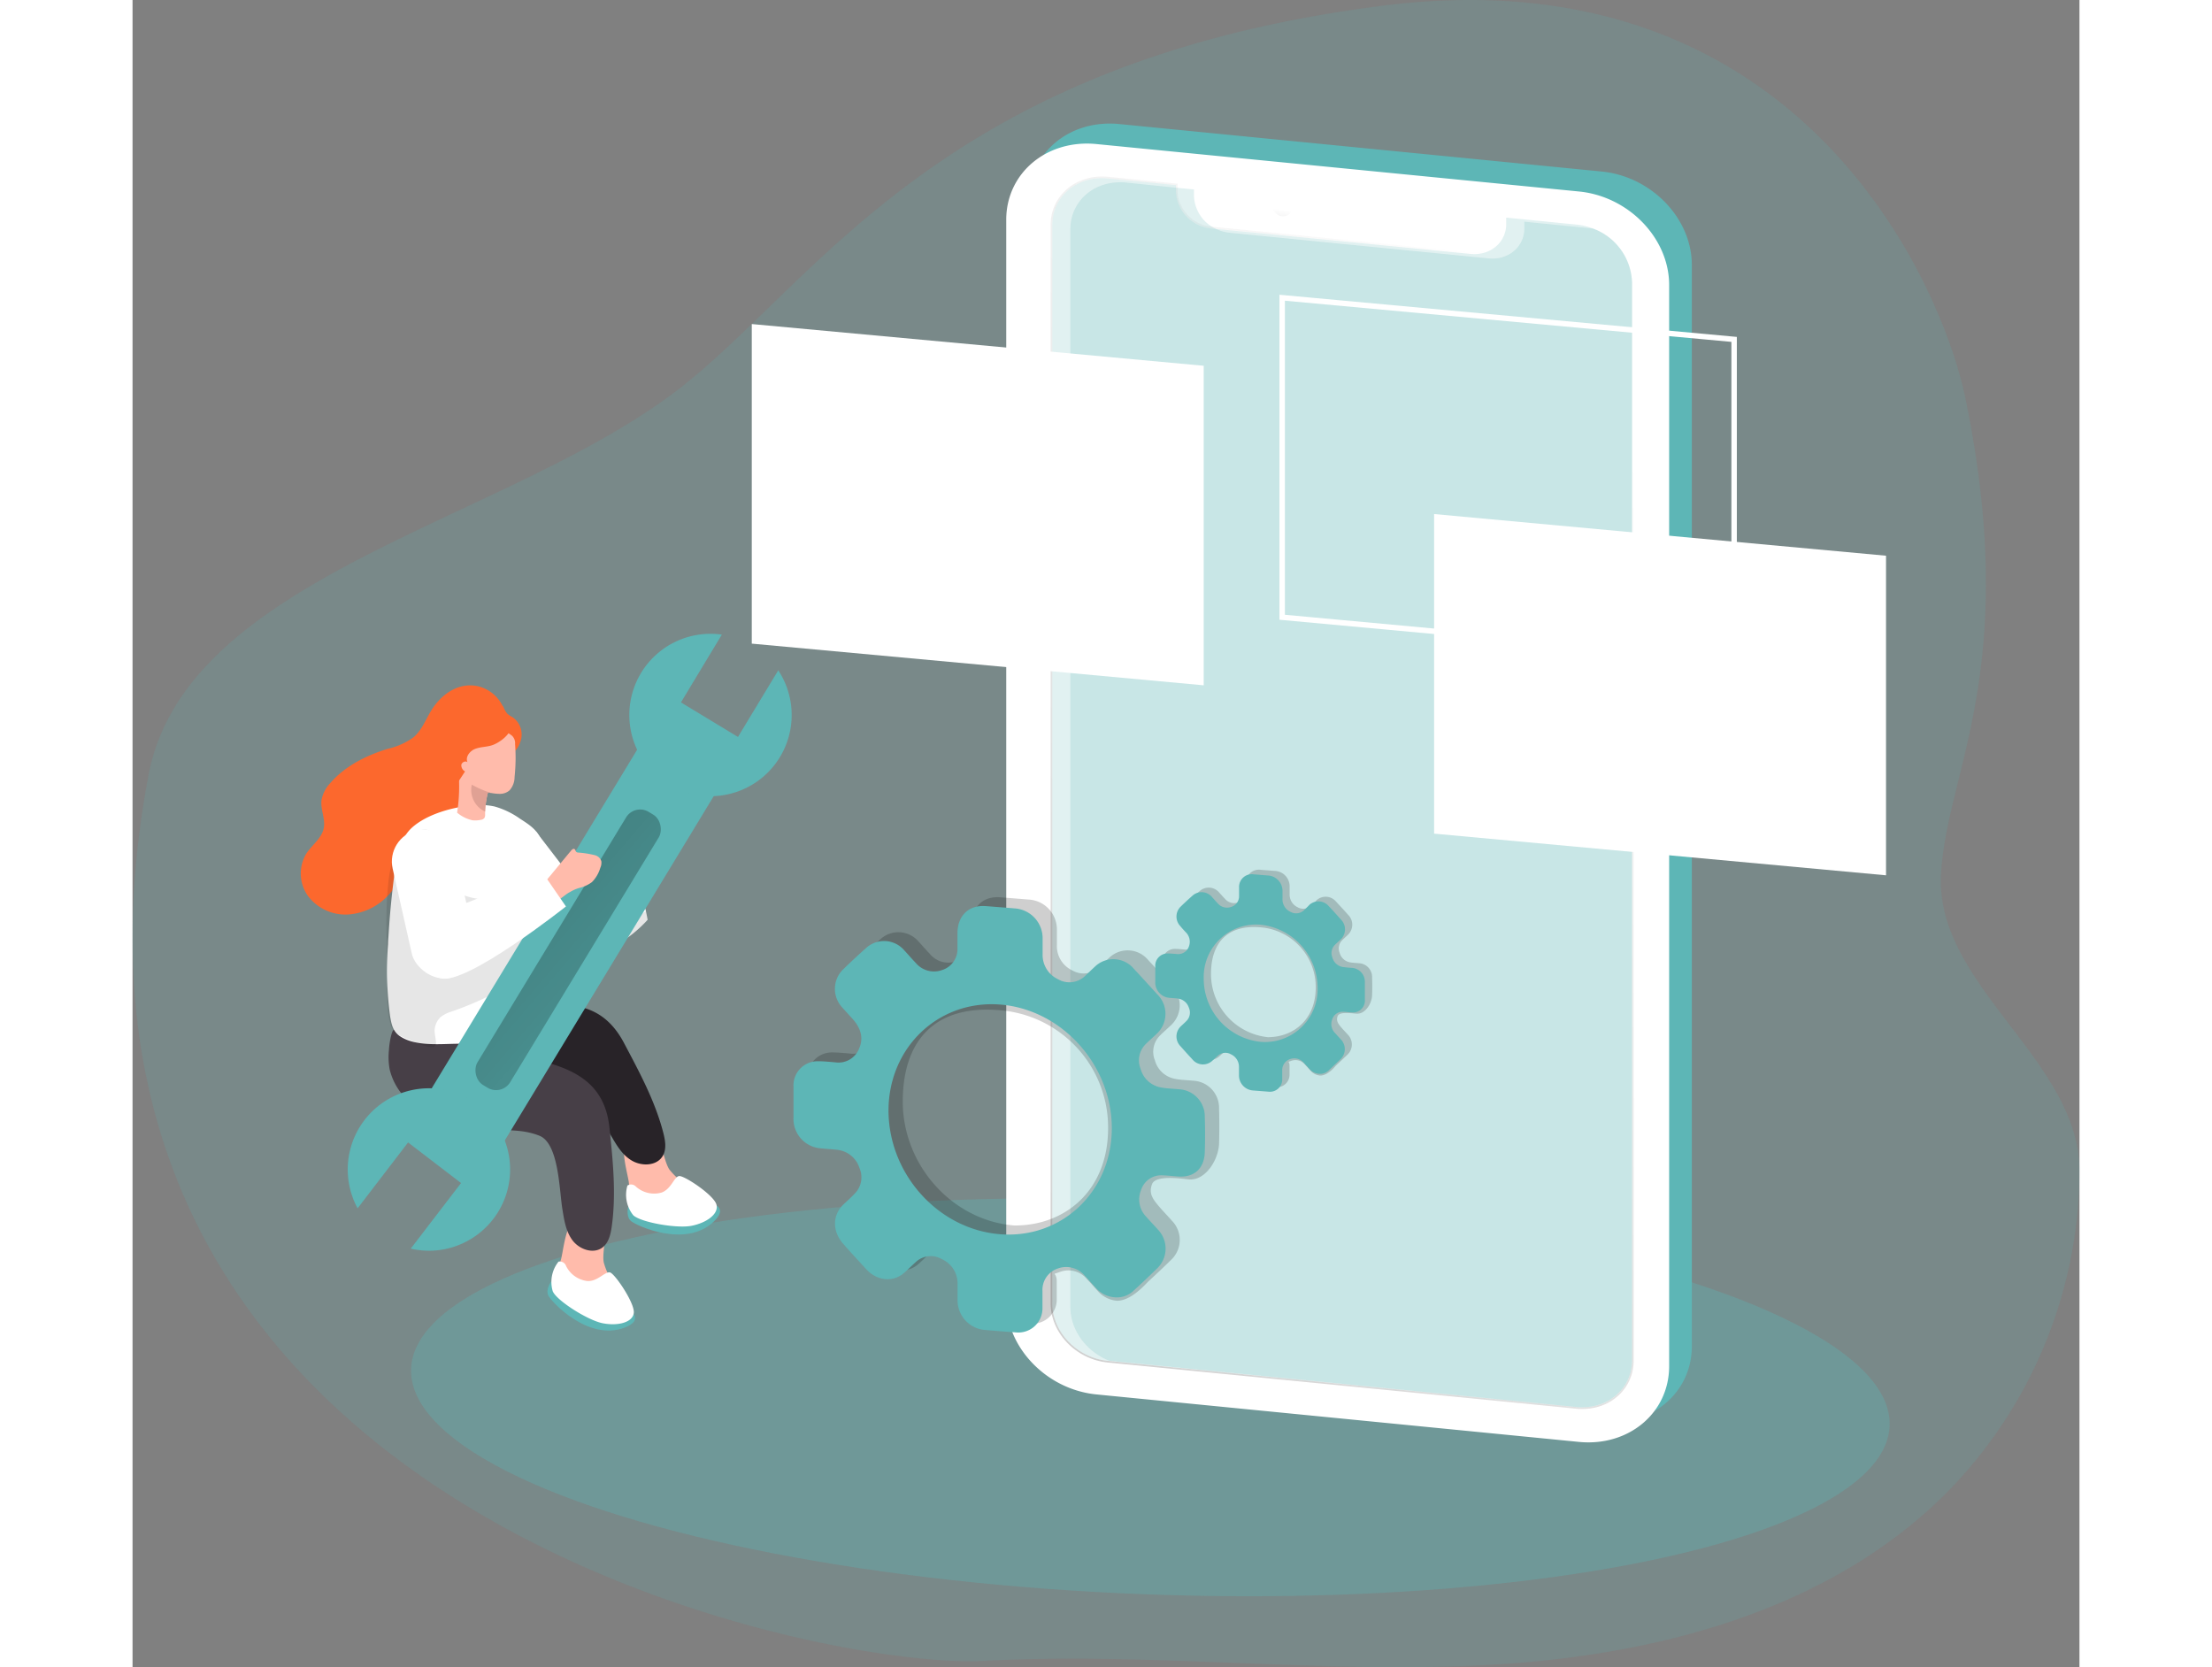 <svg id="Layer_1" data-name="Layer 1" xmlns="http://www.w3.org/2000/svg" xmlns:xlink="http://www.w3.org/1999/xlink" viewBox="0 0 379.36 324.85" width="406" height="306" class="illustration styles_illustrationTablet__1DWOa"><rect x="0" y="0" width="379.36" height="324.85" fill="#808080" stroke="none"/><defs><linearGradient id="linear-gradient" x1="3202.05" y1="659.23" x2="3373.14" y2="795.88" gradientTransform="matrix(-1.07, -0.1, 0, 1, 3769.86, -194.26)" gradientUnits="userSpaceOnUse"><stop offset="0" stop-color="#fff"></stop><stop offset="1" stop-color="#cbcbcb"></stop></linearGradient><linearGradient id="linear-gradient-2" x1="3286.2" y1="604.81" x2="3286.11" y2="616.25" gradientTransform="matrix(-1.07, -0.1, 0, 1, 3741.22, -228.26)" xlink:href="#linear-gradient"></linearGradient><linearGradient id="linear-gradient-3" x1="3297.92" y1="606.17" x2="3298.55" y2="614.55" gradientTransform="matrix(-0.45, -0.97, -0.86, 0.5, 2259.48, 2975.32)" xlink:href="#linear-gradient"></linearGradient><linearGradient id="linear-gradient-4" x1="4274.39" y1="422.64" x2="4158.9" y2="499.42" gradientTransform="matrix(0.91, -0.41, -0.41, -0.91, -3548.42, 2379.55)" gradientUnits="userSpaceOnUse"><stop offset="0.01"></stop><stop offset="0.13" stop-opacity="0.69"></stop><stop offset="0.25" stop-opacity="0.32"></stop><stop offset="1" stop-opacity="0"></stop></linearGradient></defs><title>30</title><path d="M272.41,35.09c81-10.21,108.78,54.09,113.41,76.69,10.78,52.72-3.77,72.56-4.8,92.67-1.1,21.64,27,36.09,27,57.78a89.88,89.88,0,0,1-25.77,62.49c-23.05,23.24-57.15,32-89.83,33.71s-65.47-2.56-98.16-.8C163.31,359.29,4.57,328.72,31.76,185c7.41-39.22,70.82-49.52,104.12-75.82C162.61,88,186.92,45.88,272.41,35.09Z" transform="translate(-28.64 -34)" fill="#5db6b6" opacity="0.18" style="isolation: isolate;"></path><ellipse cx="226.95" cy="306.24" rx="38.4" ry="144.15" transform="translate(-116.44 487.22) rotate(-87.79)" fill="#5db6b6" opacity="0.35" style="isolation: isolate;"></ellipse><path d="M203.3,72.94V283.6c0,9.1,7.88,17.26,17.59,18.21l94,9.25c9.7.95,17.58-5.65,17.58-14.76V85.64c0-9.11-7.88-17.27-17.58-18.22l-94-9.25C211.18,57.22,203.3,63.83,203.3,72.94Zm9,1c0-5.61,4.85-9.69,10.84-9.1l13.24,1.31v1.24a7.61,7.61,0,0,0,6.94,7.19l50.5,5c3.83.37,6.93-2.23,6.93-5.82V72.52l13.68,1.34c6,.59,10.84,5.62,10.84,11.23V295.16c0,5.61-4.85,9.68-10.84,9.09l-91.29-9c-6-.59-10.84-5.61-10.84-11.23Z" transform="translate(-28.64 -34)" fill="#5db6b6"></path><path d="M198.88,76.83V287.49c0,9.1,7.88,17.26,17.59,18.21l94,9.25c9.7.95,17.58-5.65,17.58-14.76V89.53c0-9.11-7.88-17.27-17.58-18.22l-94-9.24C206.76,61.11,198.88,67.72,198.88,76.83Zm9,1c0-5.61,4.85-9.69,10.84-9.1l13.24,1.31v1.24a7.61,7.61,0,0,0,6.94,7.19l50.5,5c3.83.37,6.93-2.23,6.93-5.82V76.41L310,77.75c6,.59,10.84,5.62,10.84,11.23V299.05c0,5.61-4.85,9.68-10.84,9.09l-91.29-9c-6-.59-10.84-5.61-10.84-11.23Z" transform="translate(-28.64 -34)" fill="#fff"></path><path d="M207.85,77.87V287.93c0,5.62,4.85,10.64,10.84,11.23l91.29,9c6,.59,10.84-3.48,10.84-9.09V89c0-5.61-4.85-10.64-10.84-11.23L296.3,76.41v1.25c0,3.59-3.1,6.19-6.93,5.82l-50.5-5a7.61,7.61,0,0,1-6.94-7.19V70.08l-13.24-1.31C212.7,68.18,207.85,72.26,207.85,77.87Z" transform="translate(-28.64 -34)" fill="none" stroke-miterlimit="10" stroke-width="0.64" stroke="url(#linear-gradient)"></path><path d="M207.85,77.87V287.93c0,5.62,4.85,10.64,10.84,11.23l91.29,9c6,.59,10.84-3.48,10.84-9.09V89c0-5.61-4.85-10.64-10.84-11.23L296.3,76.41v1.25c0,3.59-3.1,6.19-6.93,5.82l-50.5-5a7.61,7.61,0,0,1-6.94-7.19V70.08l-13.24-1.31C212.7,68.18,207.85,72.26,207.85,77.87Z" transform="translate(-28.64 -34)" fill="#fff"></path><path d="M320.82,89V299.05c0,5.61-4.85,9.68-10.84,9.1l-91-9h0l-.29,0c-6-.59-10.84-5.61-10.84-11.23V77.87c0-5.61,4.85-9.69,10.84-9.09l13.25,1.29v1.25a7.59,7.59,0,0,0,6.93,7.19l1,.1,49.49,4.87c3.83.37,6.94-2.23,6.94-5.82V76.4L310,77.76a11.8,11.8,0,0,1,3.19.76A11.6,11.6,0,0,1,320.82,89Z" transform="translate(-28.64 -34)" fill="#5db6b6" opacity="0.18" style="isolation: isolate;"></path><path d="M320.82,89V299.05c0,5.61-4.85,9.68-10.84,9.1l-91-9h0c-4.4-1.73-7.6-5.89-7.6-10.46V78.67c0-5.62,4.85-9.69,10.83-9.1l9.73,1,3.52.34v1.26a7.37,7.37,0,0,0,4.41,6.48,7.68,7.68,0,0,0,2.52.7l50.5,5c3.83.37,6.94-2.24,6.94-5.82V77.2l13.34,1.32A11.6,11.6,0,0,1,320.82,89Z" transform="translate(-28.64 -34)" fill="#5db6b6" opacity="0.18" style="isolation: isolate;"></path><polygon points="228.59 41.74 245.95 43.45 245.95 42.01 228.59 40.3 228.59 41.74" fill="url(#linear-gradient-2)"></polygon><ellipse cx="252.65" cy="74.37" rx="1.72" ry="1.94" transform="translate(32.31 220.96) rotate(-59.69)" fill="url(#linear-gradient-3)"></ellipse><g id="Q83r0t" opacity="0.19"><path d="M220.51,287.45a5.53,5.53,0,0,1-3.69-1.79c-.72-.78-1.41-1.6-2.15-2.36a4.7,4.7,0,0,0-5.29-1.48c-1.94.71-.61-.16-.66,2,0,1.11,0,2.22,0,3.33a4.7,4.7,0,0,1-5.21,4.74q-3-.21-6.06-.48a5.78,5.78,0,0,1-5.27-5.76c0-1.11,0-2.22,0-3.33a5.19,5.19,0,0,0-3.06-4.7,4.28,4.28,0,0,0-5.11.59c-.74.65-1.42,1.36-2.15,2-2.19,2-5.35,1.69-7.5-.65-1.49-1.62-3-3.25-4.44-4.9-2.17-2.44-2.16-5.57,0-7.67.69-.66,1.41-1.28,2.08-2a4.55,4.55,0,0,0,1.05-5.16,5.11,5.11,0,0,0-4.32-3.51c-1.08-.14-2.16-.16-3.24-.29a5.75,5.75,0,0,1-5.28-6.06c0-2,0-3.94,0-5.91a4.7,4.7,0,0,1,4.79-5c1.11,0,2.23.12,3.34.21a4.31,4.31,0,0,0,4.68-2.75c.83-1.9.37-3.85-1.26-5.67-.66-.74-1.34-1.46-2-2.21a5.29,5.29,0,0,1,0-7.35c1.58-1.55,3.19-3.06,4.85-4.5a5.17,5.17,0,0,1,7.2.68c.75.8,1.46,1.65,2.23,2.44a4.63,4.63,0,0,0,5.12,1.38,4.27,4.27,0,0,0,3-4.24c0-1,0-2.08,0-3.11.08-3.33,2.27-5.35,5.52-5.11l5.64.45a5.82,5.82,0,0,1,5.43,5.85c0,1,0,2,0,3a5.23,5.23,0,0,0,3,4.95,4.41,4.41,0,0,0,5.36-.72c.67-.63,1.32-1.27,2-1.89a5.19,5.19,0,0,1,7.43.59c1.55,1.66,3.08,3.35,4.59,5.05a5.31,5.31,0,0,1,0,7.51c-.73.71-1.51,1.37-2.23,2.09a4.44,4.44,0,0,0-1.06,4.87,5,5,0,0,0,4,3.64c1.14.22,2.3.24,3.45.35a5.3,5.3,0,0,1,5.06,5.47q.1,3.39,0,6.77c-.1,3.21-2.68,7.24-5.82,7-1-.07-6.49-1-7.23.9s.23,3.07,1.62,4.67c.72.83,1.5,1.62,2.22,2.45a5.34,5.34,0,0,1,0,7.52c-1.5,1.47-3,2.9-4.58,4.34C225.51,284.78,223.07,287.41,220.51,287.45Zm-41.79-38.82c0,12.41,9.66,23.18,21.71,24.15,9.8.08,18.31-6.69,18.3-19a22.9,22.9,0,0,0-21.24-22.95C185.42,229.82,178.74,236.24,178.72,248.63Z" transform="translate(-28.64 -34)" fill="#020202"></path></g><g id="Q83r0t-2" data-name="Q83r0t"><path d="M220.07,286.78a5.47,5.47,0,0,1-3.69-1.78c-.72-.78-1.41-1.6-2.15-2.37a4.71,4.71,0,0,0-5.29-1.47,4.38,4.38,0,0,0-3,4.38c0,1.11,0,2.22,0,3.33a4.7,4.7,0,0,1-5.21,4.74q-3-.21-6.06-.48a5.78,5.78,0,0,1-5.27-5.76c0-1.12,0-2.22,0-3.33a5.19,5.19,0,0,0-3.06-4.7,4.27,4.27,0,0,0-5.11.59c-.74.65-1.42,1.36-2.15,2-2.19,2-5.35,1.69-7.5-.65-1.49-1.63-3-3.25-4.44-4.9-2.17-2.44-2.16-5.57,0-7.67.69-.66,1.41-1.28,2.08-2a4.53,4.53,0,0,0,1.05-5.16,5.11,5.11,0,0,0-4.32-3.51c-1.08-.14-2.16-.16-3.23-.29a5.75,5.75,0,0,1-5.29-6.06c0-2,0-3.94,0-5.91a4.7,4.7,0,0,1,4.79-5c1.11,0,2.23.12,3.34.21a4.31,4.31,0,0,0,4.68-2.75c.83-1.9.37-3.85-1.26-5.67-.66-.74-1.34-1.46-2-2.21a5.31,5.31,0,0,1,0-7.36c1.58-1.54,3.19-3.05,4.85-4.5a5.18,5.18,0,0,1,7.2.69c.75.8,1.46,1.65,2.23,2.44a4.63,4.63,0,0,0,5.12,1.38,4.27,4.27,0,0,0,3-4.24c0-1,0-2.08,0-3.11.08-3.33,2.27-5.36,5.52-5.11,1.88.15,3.76.29,5.64.45a5.82,5.82,0,0,1,5.43,5.85c0,1,0,2,0,3a5.23,5.23,0,0,0,3,4.95,4.41,4.41,0,0,0,5.36-.72c.67-.63,1.32-1.27,2-1.89a5.19,5.19,0,0,1,7.43.59c1.55,1.66,3.08,3.35,4.59,5a5.31,5.31,0,0,1,0,7.51c-.73.71-1.5,1.37-2.23,2.09a4.44,4.44,0,0,0-1.06,4.87,5,5,0,0,0,4,3.64c1.14.22,2.3.23,3.45.35a5.3,5.3,0,0,1,5.06,5.47q.11,3.39,0,6.77c-.1,3.21-2.08,5-5.22,4.75-1-.07-2-.19-3-.22a4.12,4.12,0,0,0-4.19,2.84,4.82,4.82,0,0,0,1,5.23c.72.83,1.5,1.62,2.22,2.44a5.35,5.35,0,0,1,0,7.53c-1.5,1.47-3,2.9-4.58,4.34A4.7,4.7,0,0,1,220.07,286.78Zm-44.13-36.45c0,12.4,9.67,23.18,21.71,24.15s21.8-8.32,21.8-20.66-9.75-23.11-21.69-24.08S176,237.94,175.94,250.33Z" transform="translate(-28.64 -34)" fill="#5db6b6"></path></g><g id="Q83r0t-3" data-name="Q83r0t" opacity="0.19"><path d="M260.09,243.57a2.78,2.78,0,0,1-1.88-.91c-.37-.4-.72-.82-1.09-1.21a2.42,2.42,0,0,0-2.7-.75c-1,.36-.31-.08-.34,1,0,.57,0,1.14,0,1.7a2.41,2.41,0,0,1-2.66,2.42l-3.09-.25a3,3,0,0,1-2.69-2.94c0-.56,0-1.13,0-1.7a2.65,2.65,0,0,0-1.56-2.39,2.18,2.18,0,0,0-2.61.3c-.37.33-.72.69-1.09,1a2.66,2.66,0,0,1-3.83-.33c-.76-.83-1.52-1.66-2.27-2.5a2.72,2.72,0,0,1,0-3.91l1.06-1a2.32,2.32,0,0,0,.53-2.63,2.6,2.6,0,0,0-2.2-1.8c-.55-.07-1.1-.08-1.65-.14a3,3,0,0,1-2.7-3.1v-3a2.4,2.4,0,0,1,2.45-2.54c.56,0,1.13.06,1.7.11a2.2,2.2,0,0,0,2.39-1.4,2.58,2.58,0,0,0-.65-2.89c-.33-.38-.68-.75-1-1.13a2.7,2.7,0,0,1,0-3.75c.8-.79,1.63-1.56,2.47-2.3a2.65,2.65,0,0,1,3.67.35c.39.41.75.84,1.14,1.24a2.35,2.35,0,0,0,2.61.71,2.17,2.17,0,0,0,1.54-2.16c0-.53,0-1.06,0-1.59a2.46,2.46,0,0,1,2.81-2.6l2.88.22a3,3,0,0,1,2.77,3c0,.51,0,1,0,1.53a2.71,2.71,0,0,0,1.53,2.53,2.25,2.25,0,0,0,2.74-.37c.34-.32.67-.65,1-1a2.64,2.64,0,0,1,3.79.3c.79.85,1.58,1.7,2.35,2.57a2.71,2.71,0,0,1,0,3.83c-.37.37-.76.7-1.13,1.07a2.24,2.24,0,0,0-.54,2.48,2.55,2.55,0,0,0,2,1.86c.58.11,1.17.12,1.75.18a2.69,2.69,0,0,1,2.58,2.79q.06,1.72,0,3.45c-.05,1.64-1.36,3.69-3,3.59-.52,0-3.32-.5-3.7.45s.12,1.57.83,2.39c.37.42.77.82,1.14,1.24a2.74,2.74,0,0,1,0,3.84c-.77.75-1.56,1.48-2.34,2.21C262.64,242.21,261.4,243.55,260.09,243.57Zm-21.31-19.8a12.37,12.37,0,0,0,11.07,12.32c5,0,9.34-3.41,9.34-9.71a11.69,11.69,0,0,0-10.84-11.7C242.2,214.18,238.79,217.45,238.78,223.77Z" transform="translate(-28.64 -34)" fill="#020202"></path></g><g id="Q83r0t-4" data-name="Q83r0t"><path d="M259.87,243.23a2.74,2.74,0,0,1-1.88-.91c-.37-.4-.72-.81-1.1-1.2a2.42,2.42,0,0,0-2.7-.76,2.24,2.24,0,0,0-1.53,2.24c0,.56,0,1.13,0,1.69a2.39,2.39,0,0,1-2.66,2.42l-3.09-.24a2.94,2.94,0,0,1-2.68-2.94c0-.57,0-1.13,0-1.7a2.68,2.68,0,0,0-1.56-2.4,2.18,2.18,0,0,0-2.6.31c-.38.33-.73.69-1.1,1a2.66,2.66,0,0,1-3.83-.34c-.76-.82-1.52-1.65-2.26-2.5a2.72,2.72,0,0,1,0-3.91c.35-.33.71-.65,1.06-1a2.32,2.32,0,0,0,.53-2.64,2.59,2.59,0,0,0-2.2-1.79c-.55-.07-1.1-.08-1.65-.14a3,3,0,0,1-2.7-3.1c0-1,0-2,0-3a2.39,2.39,0,0,1,2.44-2.54c.56,0,1.13.06,1.7.1a2.2,2.2,0,0,0,2.39-1.39,2.61,2.61,0,0,0-.64-2.9c-.34-.37-.69-.74-1-1.13a2.7,2.7,0,0,1,0-3.75c.81-.79,1.63-1.55,2.48-2.29a2.64,2.64,0,0,1,3.67.35c.38.41.74.84,1.13,1.24a2.35,2.35,0,0,0,2.61.7,2.17,2.17,0,0,0,1.55-2.16c0-.52,0-1.06,0-1.58a2.48,2.48,0,0,1,2.82-2.61l2.87.23a3,3,0,0,1,2.77,3c0,.52,0,1,0,1.54a2.66,2.66,0,0,0,1.52,2.52,2.25,2.25,0,0,0,2.74-.36c.34-.32.67-.65,1-1a2.64,2.64,0,0,1,3.78.3c.8.85,1.58,1.71,2.35,2.58a2.72,2.72,0,0,1,0,3.83c-.38.36-.77.7-1.14,1.06a2.28,2.28,0,0,0-.54,2.49,2.56,2.56,0,0,0,2,1.86,17.19,17.19,0,0,0,1.76.17,2.71,2.71,0,0,1,2.58,2.8q0,1.72,0,3.45a2.3,2.3,0,0,1-2.67,2.42c-.51,0-1-.1-1.54-.11a2.1,2.1,0,0,0-2.14,1.45,2.46,2.46,0,0,0,.51,2.66c.37.43.77.83,1.14,1.25a2.73,2.73,0,0,1,0,3.84c-.77.75-1.56,1.48-2.34,2.21A2.41,2.41,0,0,1,259.87,243.23Zm-22.51-18.59A12.38,12.38,0,0,0,248.43,237a10.28,10.28,0,0,0,11.12-10.54,12.42,12.42,0,0,0-11.06-12.28A10.23,10.23,0,0,0,237.36,224.64Z" transform="translate(-28.64 -34)" fill="#5db6b6"></path></g><polygon points="341.67 170.55 253.61 162.43 253.61 100.16 341.67 108.28 341.67 170.55" fill="#fff"></polygon><polygon points="208.72 133.53 120.66 125.41 120.66 63.14 208.72 71.27 208.72 133.53" fill="#fff"></polygon><polygon points="312.07 128.4 224.01 120.27 224.01 58.01 312.07 66.13 312.07 128.4" fill="none" stroke="#fff" stroke-miterlimit="10" stroke-width="1.06"></polygon><path d="M100.64,171.34a7.25,7.25,0,0,0-4.46-3.57c-3.84-1-7.3,1.42-9.26,4.55-1.15,1.83-1.91,4-3.57,5.37a13.85,13.85,0,0,1-5,2.22c-4.19,1.3-8.29,3.33-11.16,6.65a6.54,6.54,0,0,0-1.73,3.33c-.23,1.82.79,3.66.44,5.46-.39,2-2.32,3.31-3.42,5a7.54,7.54,0,0,0,.39,8.29,9.16,9.16,0,0,0,7.69,3.55,11.69,11.69,0,0,0,7.8-3.64c4.32-4.43,5.45-11.61,10.59-15.06,1.4-.94,3.12-1.65,3.81-3.18.49-1.08.33-2.33.53-3.49a5.91,5.91,0,0,1,3.62-4.48c3-1.15,6.18-.13,7.36-4a4.1,4.1,0,0,0-1.56-4.58,5.86,5.86,0,0,1-1-.65,4.19,4.19,0,0,1-.81-1.41C100.76,171.57,100.7,171.46,100.64,171.34Z" transform="translate(-28.64 -34)" fill="#fc682d"></path><path d="M125.87,191.79l-.11-.09.34.11Z" transform="translate(-28.64 -34)" fill="#fff"></path><path d="M125.33,264.27a9.49,9.49,0,0,0,1.24,3.94,6.85,6.85,0,0,0,3.27,2.37,11.66,11.66,0,0,0,8.67-.21,1.74,1.74,0,0,0,.92-.72,1.44,1.44,0,0,0,.07-.87,6.38,6.38,0,0,0-2.74-3.75,14.41,14.41,0,0,1-3.52-3.16c-1.64-2.5-1.53-9.67-6.38-7.93C122.8,255.4,124.85,261.34,125.33,264.27Z" transform="translate(-28.64 -34)" fill="#ffbbab"></path><path d="M97.65,231.77a96.13,96.13,0,0,1,11.57-1.87c6.82-.67,11.81,1,15.14,7.24,3,5.68,6.13,11.42,7.72,17.66.37,1.47.64,3.12-.13,4.43-1.13,1.93-4,2.08-6,.92s-3.08-3.2-4.23-5.13c-2-3.26-5.41-11.3-9.39-11.27-5.31,0-10.55,3.74-15.75,4.71a2,2,0,0,1-1.6-.16c-.34-.26-3.83.17-4-.25-1.17-4,1.49-9.05,1.32-13.24a2.29,2.29,0,0,1,.18-1.25,2.45,2.45,0,0,1,1.58-.93C95.31,232.33,96.48,232,97.65,231.77Z" transform="translate(-28.64 -34)" fill="#282328"></path><path d="M125.22,269.14s-.49,1.83.5,2.74,10.66,5.4,16.15.16-8.82-4.06-8.82-4.06Z" transform="translate(-28.64 -34)" fill="#5db6b6"></path><path d="M125.07,265a1.3,1.3,0,0,1,1.67.22,5.31,5.31,0,0,0,5,1.14c1.91-.71,2.42-3.08,3.4-3.21s6.74,3.67,7.27,5.54-2,3.61-4.89,4.16-9.86-.68-11.32-2.07A6.36,6.36,0,0,1,125.07,265Z" transform="translate(-28.64 -34)" fill="#fff"></path><path d="M112.17,279.22a9.58,9.58,0,0,0-.34,4.11,6.78,6.78,0,0,0,2.13,3.43,11.63,11.63,0,0,0,8.1,3.09,1.68,1.68,0,0,0,1.12-.31,1.5,1.5,0,0,0,.4-.78,6.42,6.42,0,0,0-1.12-4.51,14.32,14.32,0,0,1-2-4.26c-.57-2.93,2.25-9.53-2.9-9.75C113.2,270,112.85,276.32,112.17,279.22Z" transform="translate(-28.64 -34)" fill="#ffbbab"></path><path d="M98.89,238.65a96.33,96.33,0,0,1,11.41,2.65c6.57,2,10.54,5.44,11.27,12.45.67,6.4,1.34,12.89.44,19.26-.21,1.5-.59,3.13-1.79,4.05-1.78,1.36-4.53.39-5.87-1.41s-1.64-4.13-2-6.35c-.56-3.76-.72-12.51-4.41-14-6.27-2.52-13.5.65-19.51-2.68a29.17,29.17,0,0,1-6-4.09,12.06,12.06,0,0,1-3.68-6.13,13,13,0,0,1-.15-3.79,15.42,15.42,0,0,1,.5-3.1c.36-1.17.55-1,1.75-.83,2,.29,4,.72,6,1.19C90.93,236.82,94.86,238,98.89,238.65Z" transform="translate(-28.64 -34)" fill="#473f47"></path><path d="M110.23,283.68s-1.15,1.51-.58,2.73,7.81,9,14.88,6.27-6.61-7.11-6.61-7.11Z" transform="translate(-28.64 -34)" fill="#5db6b6"></path><path d="M111.65,279.82a1.29,1.29,0,0,1,1.46.84,5.3,5.3,0,0,0,4.21,2.95c2,.07,3.41-1.93,4.36-1.68s4.85,6,4.63,7.89-3.19,2.59-6.1,2-8.87-4.37-9.69-6.21A6.35,6.35,0,0,1,111.65,279.82Z" transform="translate(-28.64 -34)" fill="#fff"></path><path d="M118.24,216.35c-.28,1.56-.95,2.88-2.38,3.17a2.08,2.08,0,0,1-.36,0c-2.58.2-5.66-2.11-7.76-4.06a32.69,32.69,0,0,1-2.48-2.57l2-16.86,10.75,14A19.47,19.47,0,0,1,118.24,216.35Z" transform="translate(-28.64 -34)" fill="#fff"></path><path d="M129,213.22a24.44,24.44,0,0,1-6.59,5.15,11.91,11.91,0,0,1-5.77,1.33,2,2,0,0,1-.76-.18,2.15,2.15,0,0,1-1-.87,6.12,6.12,0,0,1-1-3.66c.26-3.38,4.14-4.89,4.14-4.89s8.6-1.65,9.54-1.1c.51.3.88,1.52,1.12,2.58C128.88,212.46,129,213.22,129,213.22Z" transform="translate(-28.64 -34)" fill="#fff"></path><path d="M129,213.22a24.44,24.44,0,0,1-6.59,5.15,11.91,11.91,0,0,1-5.77,1.33,2,2,0,0,1-.76-.18,2.08,2.08,0,0,1-.36,0c-2.58.2-5.66-2.11-7.76-4.06l0,0,1.39-5a19.89,19.89,0,0,0,4.73,4.48,7.56,7.56,0,0,0,4.35,1.36,4.9,4.9,0,0,0,1.24-.22,40.27,40.27,0,0,0,9.21-4.55C128.88,212.46,129,213.22,129,213.22Z" transform="translate(-28.64 -34)" fill="#020202" opacity="0.1"></path><path d="M127.12,204.54a3.82,3.82,0,0,0-1.38,1.88,3.6,3.6,0,0,0,0,1.18,4.26,4.26,0,0,0,.22,1.06,4.33,4.33,0,0,0,.76,1.1l.7.81a1,1,0,0,0,.3.27.65.65,0,0,0,.74-.22,1.78,1.78,0,0,0,.33-.74c.41-1.4,1.55-3.64,1.31-5.11C129.83,203,128,203.75,127.12,204.54Z" transform="translate(-28.64 -34)" fill="#ffbbab"></path><path d="M107.84,215.47c-.1.78-.09,1.6-.19,2.39-.5,4.36-2.07,8.72-1.28,13.15a4.75,4.75,0,0,1,0,3,3.6,3.6,0,0,1-2,1.53c-4.09,1.64-8.6,1.75-13,1.84-3.31.07-8,.48-10.85-1.64-1.19-.9-1.46-2.34-1.7-3.78a66.66,66.66,0,0,1-.39-14c0-.61.06-1.22.1-1.83q.38-6.3,1.24-12.54c.43-3,1.06-6.27,3.31-8.32,3-2.72,8.32-4.13,12.27-4.38a13.3,13.3,0,0,1,3.83.25,16.2,16.2,0,0,1,4.94,2.37c1.81,1.17,3.42,2.18,4.13,4.19a26,26,0,0,1,1.31,7.16,24.65,24.65,0,0,1-.69,6.79c-.24,1.09-.66,2.16-.9,3.24C107.9,215.07,107.87,215.27,107.84,215.47Z" transform="translate(-28.64 -34)" fill="#fff"></path><path d="M87.11,238c-1.31.22-4.08-1.29-5-1.57-.56-.18-1-.53-1.61-.74-2.8-1.06-2.17-9.21-2.19-11.42-.06-5.85-.49-12,.13-17.75A19.58,19.58,0,0,1,80,200a7.63,7.63,0,0,1,4.9-4.28,2.18,2.18,0,0,1,1.29,0c1.71.66,1.73,3.6,1.86,5,.2,2.21.7,4.54,2.41,6.09,4.17,3.79,12.14,2.31,17.16,2.09a2.31,2.31,0,0,1,1.33.21,1.68,1.68,0,0,1,.48,2,9.48,9.48,0,0,1-1.16,1.86c-1.46,2.23-1.48,5.09-2.46,7.57a14.48,14.48,0,0,1-6.45,6.88,63.17,63.17,0,0,1-8.83,3.77,5.89,5.89,0,0,0-1.88,1,3.84,3.84,0,0,0-1.15,2.51c-.08.61.47,2.54.19,2.94A.78.78,0,0,1,87.11,238Z" transform="translate(-28.64 -34)" fill="#020202" opacity="0.1"></path><rect x="104.64" y="176.3" width="17.45" height="86.03" transform="translate(67.87 431.61) rotate(-148.75)" fill="#5db6b6"></rect><rect x="109.78" y="187.95" width="7.46" height="62.24" rx="3.21" transform="translate(68.27 431.24) rotate(-148.75)" fill="url(#linear-gradient-4)"></rect><path d="M102.1,188a2.84,2.84,0,0,1-1.88.68,9.93,9.93,0,0,1-1.72-.17l-.32-.06a.36.36,0,0,0-.23,0,.33.33,0,0,0-.14.24,18.77,18.77,0,0,0-.47,3.42h0c0,.21,0,.42,0,.63a1.18,1.18,0,0,1-.14.64,1.08,1.08,0,0,1-.74.37,5.27,5.27,0,0,1-1.58.08,7,7,0,0,1-3-1.49,32.17,32.17,0,0,0,.39-5.88c-.07-2.54-.42-5.12.15-7.6a4.14,4.14,0,0,1,5.24-3.49,9.51,9.51,0,0,1,4.94,2,2,2,0,0,1,.58,1.6c.07,1,.11,2,.1,3s-.08,2.3-.2,3.45A3.91,3.91,0,0,1,102.1,188Z" transform="translate(-28.64 -34)" fill="#ffbbab"></path><path d="M98.5,188.53l-.32-.06a.36.36,0,0,0-.23,0,.33.33,0,0,0-.14.24,18.77,18.77,0,0,0-.47,3.42h0a4.63,4.63,0,0,1-2.59-5.24,19.34,19.34,0,0,0,3.73,1.61Z" transform="translate(-28.64 -34)" fill="#e0a194"></path><path d="M113.73,200.17l.38-.45c.16-.19.41-.41.63-.29s.21.45.4.59a.67.67,0,0,0,.34.1,18.87,18.87,0,0,1,3.16.49,1.75,1.75,0,0,1,1.35,1.21,2.38,2.38,0,0,1-.21,1.28,6.45,6.45,0,0,1-1.63,2.78,6.7,6.7,0,0,1-2.27,1.08,7.34,7.34,0,0,0-2,.85c-.81.4-1.46,1.09-2.26,1.53a2.17,2.17,0,0,1-2.8-3.27l1.33-1.58Z" transform="translate(-28.64 -34)" fill="#ffbbab"></path><rect x="81.02" y="195.4" width="12.53" height="29.5" rx="6.27" transform="translate(-72.69 -9.68) rotate(-12.7)" fill="#fff"></rect><path d="M93.92,209.85,108.53,204l4.56,6.62s-19.35,15.34-24.36,14-2.21-6.44-2.21-6.44S85.29,212.21,93.92,209.85Z" transform="translate(-28.64 -34)" fill="#fff"></path><path d="M98.63,179.23c-1.06.33-2.23.29-3.26.7s-1.93,1.58-1.46,2.59c-.38-.36-1.1,0-1.2.49a1.35,1.35,0,0,0,.72,1.3l-1.31,2a1.09,1.09,0,0,1-.44.46.88.88,0,0,1-.6,0,3.12,3.12,0,0,1-2-1.81,7.93,7.93,0,0,1-.57-2.74,39.36,39.36,0,0,1,0-5.32A6.83,6.83,0,0,1,89,174.4a5.58,5.58,0,0,1,2.21-2.18A9.13,9.13,0,0,1,97.86,171c1.69.4,4.38,1.95,4.65,3.9S100.15,178.76,98.63,179.23Z" transform="translate(-28.64 -34)" fill="#fc682d"></path><path d="M150.21,186.36a15.82,15.82,0,1,1-6.74-28.71l-3.75,6.21-4.22,7,11.11,6.73,4.26-7.05,3.59-5.93A15.82,15.82,0,0,1,150.21,186.36Z" transform="translate(-28.64 -34)" fill="#5db6b6"></path><path d="M93.85,275.82a15.67,15.67,0,0,1-11,1.47l9.8-12.78L82.33,256.6,72.5,269.43l-.06-.1a15.82,15.82,0,1,1,21.41,6.49Z" transform="translate(-28.64 -34)" fill="#5db6b6"></path></svg>